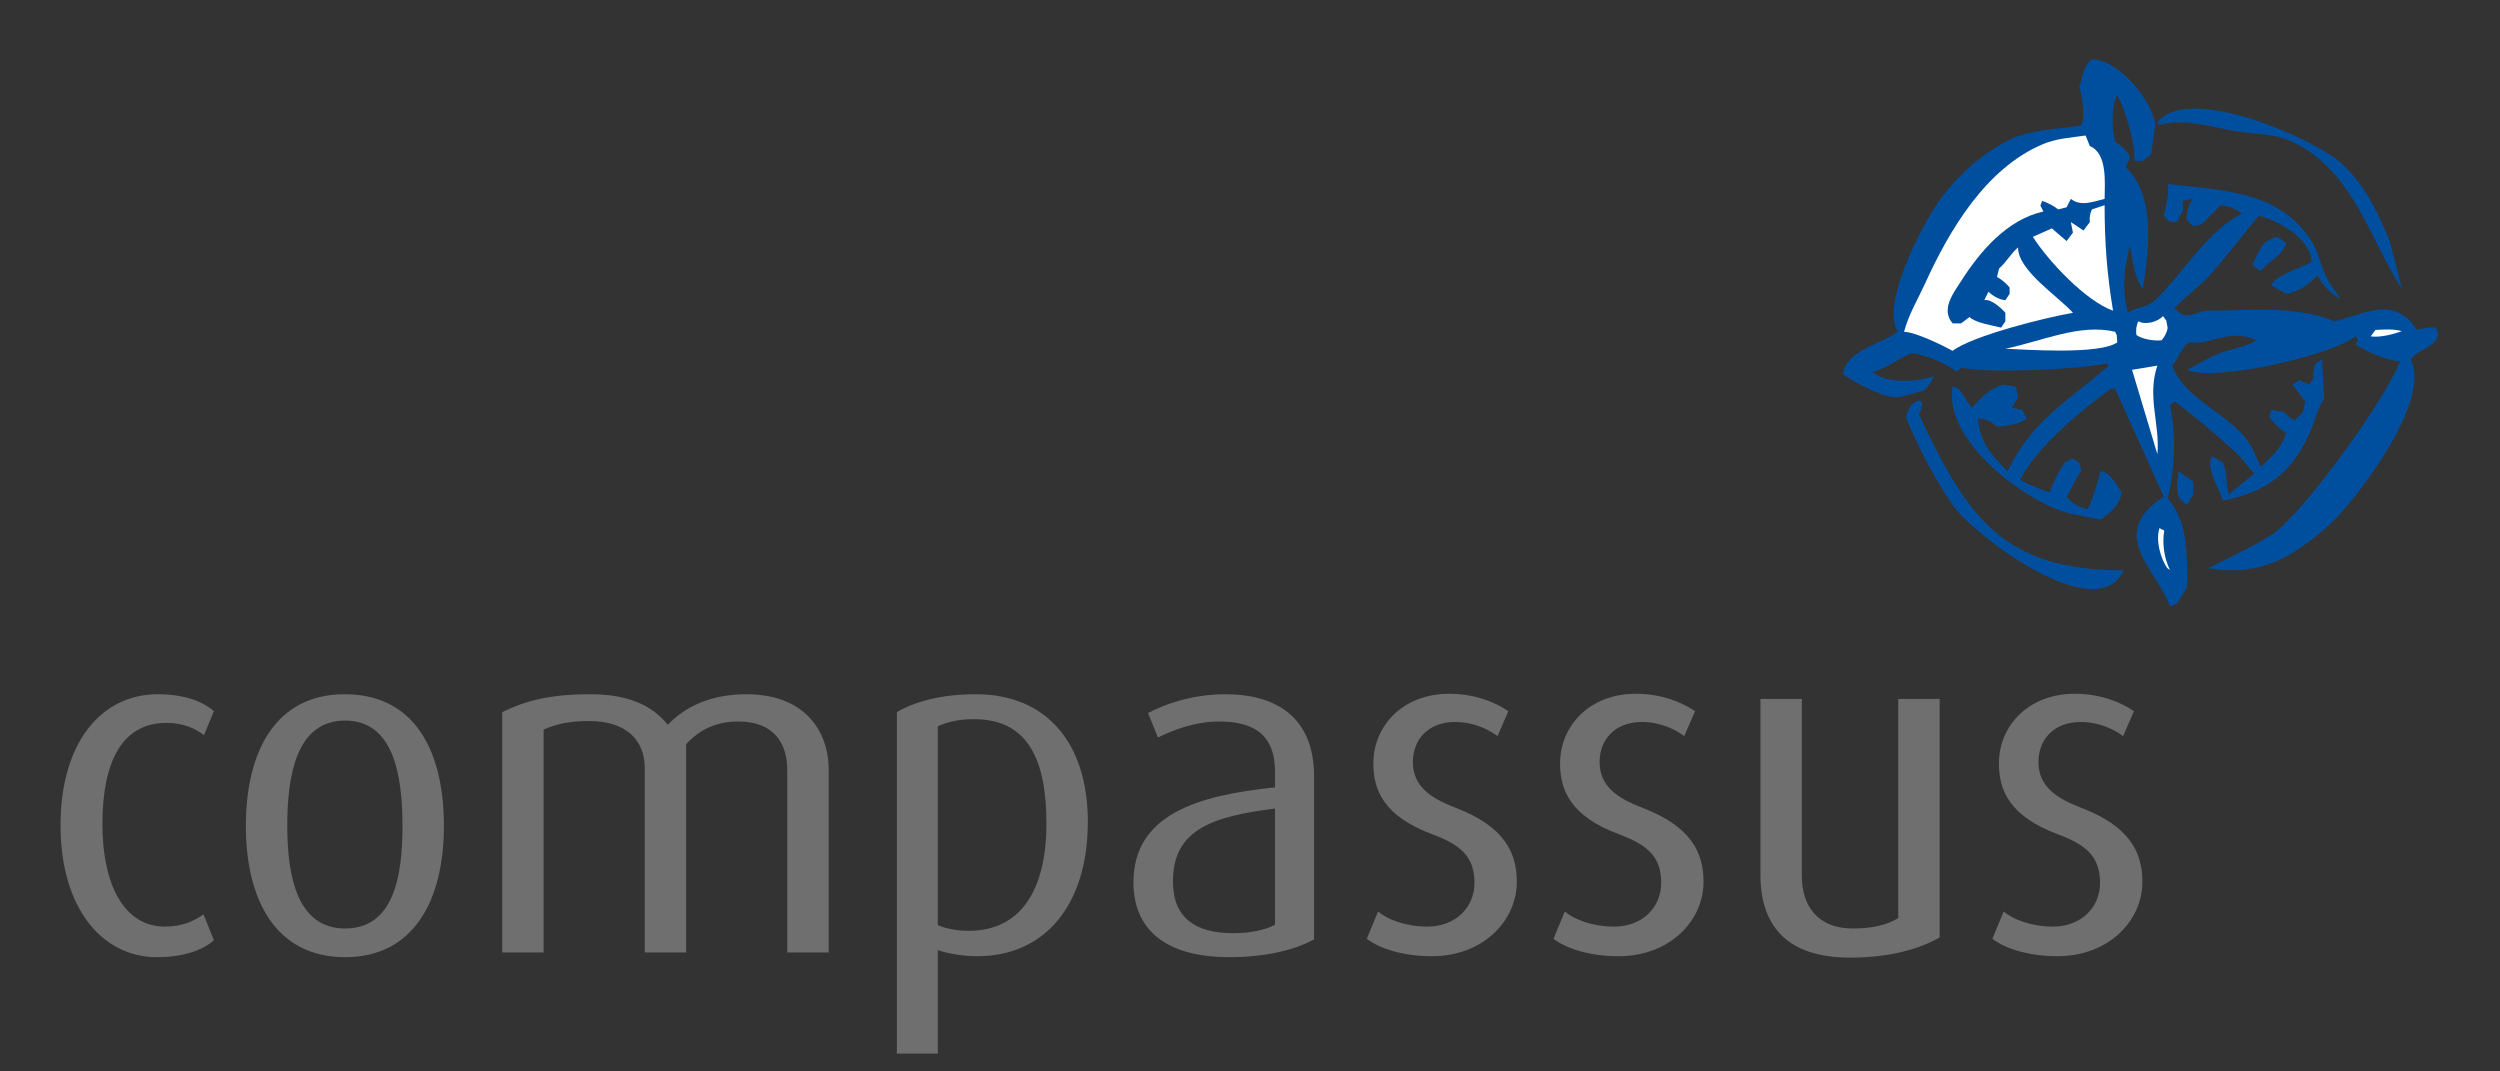 <?xml version="1.0" encoding="iso-8859-1"?>
<!-- Generator: Adobe Illustrator 15.0.0, SVG Export Plug-In . SVG Version: 6.00 Build 0)  -->
<!DOCTYPE svg
  PUBLIC '-//W3C//DTD SVG 1.1//EN'
  'http://www.w3.org/Graphics/SVG/1.1/DTD/svg11.dtd'>
<svg enable-background="new 0 0 595.275 255.118" height="255.118px" version="1.1" viewBox="0 0 595.275 255.118" width="595.275px" x="0px" xml:space="preserve" xmlns="http://www.w3.org/2000/svg" xmlns:xlink="http://www.w3.org/1999/xlink" y="0px">
	
	
	

	
	
	<rect x="0" y="0" width="595.275" height="255.118" fill="#333333" stroke="none"/>
	
	
	

	
	
	<g id="Hintergrund">
</g>
	
	
	

	
	
	<g id="Hilfslinien_anzeigen">
</g>
	
	
	

	
	
	<g id="Vordergrund">
		
		
		
	
		
		
		<g>
			
			
			
		
			
			
			<path animation_id="0" clip-rule="evenodd" d="M512.188,36.792l-2.011,1.508h-2.011    c0.459-3.675-2.135-12.304-4.021-15.581c-1.5,2.284-1.314,8.471-0.502,11.058c1.329,0.729,2.789,2.189,3.519,3.518    c-0.229,0.853-0.544,1.754-1.006,2.513c7.331,6.993,5.492,20.325,4.021,29.152c-1.89-3.104-2.479-7.019-3.016-10.555    c-1.433,5.729-1.948,10.301-0.503,16.084c2.585-1.79,4.281-0.764,7.037-3.519c6.314-6.314,12.011-15.992,20.104-20.104    c-1.185-0.999-3.454-1.988-5.026-2.011l-4.523,4.523l-2.011,0.503l-1.508-1.508c-0.222-1.552,0.411-3.897,1.508-5.026    l-2.513,0.503v2.513l-1.006,1.508v0.503l-0.502,0.502h-1.508l-1.508-1.508c0.587-2.734,1.274-4.577,1.005-7.539    c12.81,1.495,26.488,1.486,34.178,13.571c1.85,2.906,2.333,6.595,4.021,9.55c0.846,1.479,2.07,2.737,2.81,4.278    c-1.938-1.092-4.65-3.667-5.322-5.787c-1.825,2.13-4.706,4.15-7.539,4.524l-3.519-2.011c0.71-2.294,7.414-4.337,9.55-5.529    c-0.047-5.496-7.772-9.892-12.565-11.058c-3.872,4.707-7.51,9.517-11.561,14.073c-2.617,2.945-5.959,5.133-8.544,8.042    l2.011,1.508c2.371,0.474,3.785-1.005,5.863-1.005c10.298,0,20.667-1.35,30.325,2.513c7.607-1.902,14.165-6.145,19.602,2.011    c1.363-0.398,3.1-0.661,4.523-0.503l0.503,1.508c-0.331,3.198-4.839,3.658-6.534,6.031c5.052,9.861-12.386,32.491-18.597,38.701    c-2.663,2.663-8.215,6.872-11.561,8.545c-6.092,3.046-11.445,3.495-18.094,2.513c3.901-1.95,13.652-6.533,16.586-9.047    c8.038-6.89,25.199-30.508,29.152-40.209c-3.06-0.196-8.049-2.242-10.555-4.021l0.502-1.005l-0.502-1.005    c-5.801,4.71-33.775,10.974-40.21,8.042c2.591-1.295,5.353-3.012,8.042-4.021c2.708-1.016,6.089-1.447,8.545-3.016    c-6.77-2.98-10.7,1.271-16.084,0.502c-1.861,1.329-2.502,3.825-4.021,5.529c3.11,8.249,13.236,11.153,18.095,18.094    c1.185,1.692,2.077,4.154,3.016,6.031c2.646-2.646,4.882-4.292,6.031-8.042c-1.125-0.776-3.472-2.688-4.021-4.021l0.502-1.508    l3.016,0.503c0.653,0.816,1.604,1.512,2.514,2.01l2.01-2.01l0.503-2.513l-3.016-4.021l1.508-1.005l2.513,1.005l1.006-1.508    c-0.143-1.001,0.006-2.612,0.502-3.519l1.508-1.005l0.503,9.55c-1.369,1.409-2.218,5.176-3.016,7.036    c-4.376,10.212-10.21,14.909-21.11,17.089c-0.613-2.525-4.429-8.196-2.513-10.555l2.513,1.508    c1.277,2.555,0.524,5.071,1.509,7.539l6.031-5.026c-1.396-1.22-2.265-2.767-3.519-4.021c-2.866-2.866-12.296-10.971-15.581-13.068    l-1.005,1.005c1.59,7.287,1.081,14.859-0.503,22.115c5.032,5.986,4.523,13.721,4.523,21.109c-0.786,1.366-1.6,2.735-2.513,4.021    l-1.508,0.502c-3.645-9.43-15.066-17.097-1.508-26.136l-11.561-25.633h-1.006c-6.986,5.018-17.689,13.892-21.612,21.613    c0.626,0.607,6.124,2.938,7.037,3.016c0.884-2.479,2.091-4.829,3.519-7.037l2.01-1.005l1.508,1.005l0.503,2.011    c-1.361,1.575-2.289,4.187-3.519,6.031c0.871,1.452,3.377,2.845,5.026,3.016c0.661-0.954,2.927-7.838,3.016-9.047    c2.195,0.122,3.929,3.379,5.026,5.026c-0.243,2.854-2.779,5.067-5.026,6.533c-2.915-0.647-6.235-1.072-9.047-2.01    c-10.239-3.413-28.315-17.307-26.136-29.654l1.508,0.502l3.016,4.523c2.557-2.557,3.892-4.411,7.539-5.529l3.016,0.503    l0.502,2.513l-1.508,2.513l2.514,0.502l1.005,2.011c-1.538,1.495-5.031,1.801-7.036,2.01c-0.918-1.086-3.106-2.043-4.523-2.01    c0.506,5.848,3.058,8.586,7.036,12.565c6.329-12.659,14.093-16.319,24.126-25.131l-0.503-0.503    c-6.646,1.434-28.243,2.395-34.681,1.005l-1.005,1.005c-3.163-2.439-6.71-3.649-10.556-4.523    c-3.387,1.222-6.062,3.725-9.549,4.523c3.279,2.833,10.768,2.461,14.576,1.005c-0.394,1.239-1.451,2.76-2.514,3.519    c-1.902,0.339-4.705,1.508-6.534,1.508c-3.065,0-10.144-3.661-12.565-5.529c1.034-5.919,9.168-7.061,13.068-10.052    c-4.24-7.037,6.682-27.102,10.555-32.167c4.256-5.564,9.821-10.439,16.084-13.571c5.612-2.806,16.002-2.818,17.089-3.518    c0.906-1.652,0.156-7.231-0.503-9.047c0.865-2.262,0.815-5.067,3.016-6.534c6.258-0.115,14.438,9.806,15.079,15.582" fill="#004F9F" fill-rule="evenodd"/>
			
			
			
		
			
			
			<path animation_id="1" clip-rule="evenodd" d="M571.998,68.959c-7.855-12.207-11.674-28.333-26.136-35.183    c-4.571-2.166-9.688-1.737-14.408-2.681c-5.157-1.031-12.129-2.95-17.257-1.34l-0.502-0.503c6.862-9.607,37.146,3.626,43.728,9.55    c5.523,4.971,8.85,11.82,11.56,18.597" fill="#004F9F" fill-rule="evenodd"/>
			
			
			
		
			
			
			<path animation_id="2" clip-rule="evenodd" d="M497.611,34.781c4.305,1.773,3.518,9.019,3.518,12.565    c-2.593,0.648-5.674,1.924-8.041,0l-1.006,2.011l-2.01,0.502c-1.094-0.893-2.495-1.554-3.809-2.038l-0.422,1.125l0.712,1.416    c-8.684,1.914-15.128,9.555-19.603,16.587c-1.773,2.786-4.9,6.68-2.01,10.052h2.01l2.011-1.508    c1.442,1.402,5.517,2.008,7.539,2.513l1.005-1.508v-2.01c-0.876-1.052-3.467-3.405-5.025-3.016l1.005-2.011    c0.858,0.926,2.726,1.977,4.021,2.011l1.006-1.508v-1.508c-0.812-0.975-1.886-1.923-3.016-2.513l0.502-2.011    c1.731-1.483,2.793-3.542,4.523-5.026c-0.127,5.457,9.791,11.835,13.068,15.581c-6.239,1.04-23.955,5.448-28.648,9.047    c-2.488-1.361-8.947-4.501-11.561-4.523c1.021-4.023,3.332-7.833,5.026-11.56c5.768-12.689,14.492-27.484,28.146-33.173    c3.159-1.316,6.69-1.53,10.052-2.01" fill="#FFFFFF" fill-rule="evenodd"/>
			
			
			
		
			
			
			<path animation_id="3" clip-rule="evenodd" d="M501.129,48.854c0,8.837,0.559,16.418,2.011,25.131    c-6.509-2.322-15.383-11.77-19.099-17.591l4.523-2.011l3.518,3.016l1.508-2.011l-0.502-2.513l3.016,2.011l1.508-2.011    c-0.152-0.911,0.079-2.2,0.502-3.016" fill="#FFFFFF" fill-rule="evenodd"/>
			
			
			
		
			
			
			<path animation_id="4" clip-rule="evenodd" d="M544.354,57.901c-0.97,3.058-4.075,4.251-6.031,6.534    c-0.769-0.224-1.54-0.88-2.011-1.508c1.78-2.924,1.786-5.663,6.031-6.534" fill="#004F9F" fill-rule="evenodd"/>
			
			
			
		
			
			
			<path animation_id="5" clip-rule="evenodd" d="M516.137,78.065c-0.133,1.041-0.751,2.18-1.437,2.957    c-1.702,0.206-4.561-0.221-5.995-1.25c-0.188-1.022-0.039-2.354,0.467-3.273c1.656,0.962,4.617,0.138,5.863-1.224l0.781,1.066" fill="#FFFFFF" fill-rule="evenodd"/>
			
			
			
		
			
			
			<path animation_id="6" clip-rule="evenodd" d="M565.607,78.564c1.739-0.125,4.585-0.262,6.283,0.293    c-1.968,0.72-5.258,1.585-7.396,1.229" fill="#FFFFFF" fill-rule="evenodd"/>
			
			
			
		
			
			
			<path animation_id="7" clip-rule="evenodd" d="M504.023,79.827l0.121,1.697    c-4.278,3.034-22.556,1.667-26.639,1.508c8.205-1.641,17.815-6.1,26.137-4.021" fill="#FFFFFF" fill-rule="evenodd"/>
			
			
			
		
			
			
			<path animation_id="8" clip-rule="evenodd" d="M513.695,87.053c-2.516,7.283,0.648,13.972,0,21.11    l-6.032-20.105" fill="#FFFFFF" fill-rule="evenodd"/>
			
			
			
		
			
			
			<path animation_id="9" clip-rule="evenodd" d="M457.666,95.896c-0.027,0.868-0.222,2.003-0.767,2.717    c11.519,24.601,19.958,37.194,48.754,37.194c-6.288,13.9-35.717-8.365-40.712-15.581c-4.428-6.396-8.003-13.479-11.059-20.607    c-0.023-1.464,1.468-4.247,3.166-4.229" fill="#004F9F" fill-rule="evenodd"/>
			
			
			
		
			
			
			<path animation_id="10" clip-rule="evenodd" d="M522.239,114.697v3.016l-1.508,2.514l-1.575-1.265    c-1.147-1.964-0.713-4.642-0.436-6.777" fill="#004F9F" fill-rule="evenodd"/>
			
			
			
		
			
			
			<path animation_id="11" clip-rule="evenodd" d="M516.02,135.253c-1.636-2.434-2.765-6.668-1.822-9.499    l1.137,0.585c-0.549,3.046-0.02,6.648,1.371,9.409" fill="#FFFFFF" fill-rule="evenodd"/>
			
			
			
	
		
		
		</g>
		
		
		
	
		
		
		<g>
			
			
			
		
			
			
			<path animation_id="12" d="M37.376,227.912c-13.216,0-22.96-11.872-22.96-31.36c0-19.824,9.744-31.248,23.185-31.248    c7.392,0,11.424,2.353,13.328,4.032l-2.353,5.712c-1.792-1.344-4.479-2.912-8.96-2.912c-10.976,0-15.231,9.968-15.231,24.08    c0,14.448,5.151,24.416,14.896,24.416c4.144,0,6.944-1.344,9.184-2.912l2.465,6.16C48.577,226.007,44.097,227.912,37.376,227.912z    " fill="#706F6F"/>
			
			
			
		
			
			
			<path animation_id="13" d="M82.176,227.912c-16.464,0-23.632-13.553-23.632-31.248c0-18.032,7.28-31.36,23.521-31.36    c16.575,0,23.632,13.328,23.632,31.36C105.697,214.359,98.529,227.912,82.176,227.912z M82.176,171.576    c-11.535,0-13.775,12.88-13.775,25.088s2.464,24.416,13.775,24.416c11.536,0,13.664-12.32,13.664-24.416    S93.712,171.576,82.176,171.576z" fill="#706F6F"/>
			
			
			
		
			
			
			<path animation_id="14" d="M187.456,226.792v-43.456c0-6.048-2.911-11.536-11.647-11.536c-5.04,0-8.96,1.681-12.432,5.376v49.616    h-9.856v-43.904c0-6.72-4.479-11.199-13.216-11.199c-4.928,0-7.616,0.672-10.864,2.016v53.088h-9.855v-57.232    c5.487-2.688,11.312-4.256,20.943-4.256c9.296,0,14.896,2.801,18.48,7.28c4.144-4.368,10.304-7.28,18.704-7.28    c14.447,0,19.6,9.408,19.6,17.809v43.68H187.456z" fill="#706F6F"/>
			
			
			
		
			
			
			<path animation_id="15" d="M232.705,227.687c-3.472,0-7.168-0.672-9.407-1.456v24.641h-9.744v-81.312    c4.032-2.352,10.191-4.256,18.815-4.256c17.024,0,26.656,11.872,26.656,30.353C259.025,215.704,248.609,227.687,232.705,227.687z     M231.921,171.24c-3.696,0-6.272,0.672-8.624,1.68v47.376c1.903,0.784,4.367,1.344,7.392,1.344    c12.208,0,18.479-9.52,18.479-25.536C249.168,180.759,244.689,171.24,231.921,171.24z" fill="#706F6F"/>
			
			
			
		
			
			
			<path animation_id="16" d="M292.848,227.912c-15.68,0-22.96-6.832-22.96-17.809c0-16.016,15.008-20.72,33.711-22.624v-3.695    c0-9.296-5.599-11.984-13.328-11.984c-5.823,0-11.199,2.128-14.56,3.809l-2.352-5.824c3.472-1.904,10.191-4.48,18.479-4.48    c11.201,0,21.056,4.816,21.056,19.601v38.752C308.305,226.231,301.248,227.912,292.848,227.912z M303.6,192.519    c-15.231,1.904-24.303,5.152-24.303,17.36c0,8.736,5.376,12.32,14.336,12.32c3.808,0,7.504-0.673,9.967-2.017V192.519z" fill="#706F6F"/>
			
			
			
		
			
			
			<path animation_id="17" d="M340.895,227.687c-6.496,0-12.207-1.68-15.455-4.144l2.688-6.496c2.129,1.792,6.385,3.584,11.76,3.584    c6.721,0,11.201-4.592,11.201-10.416c0-6.271-3.361-9.072-9.969-11.536c-11.76-4.368-14.111-10.64-14.111-16.912    c0-8.96,7.055-16.575,18.031-16.575c6.16,0,10.977,2.016,14.111,4.144l-2.576,5.937c-1.791-1.345-5.375-3.36-10.08-3.36    c-6.607,0-10.078,4.368-10.078,9.52c0,5.824,4.256,8.624,10.078,10.864c11.762,4.48,14.672,10.752,14.672,17.696    C361.166,219.175,353.215,227.687,340.895,227.687z" fill="#706F6F"/>
			
			
			
		
			
			
			<path animation_id="18" d="M385.357,227.687c-6.496,0-12.207-1.68-15.455-4.144l2.688-6.496c2.129,1.792,6.385,3.584,11.76,3.584    c6.721,0,11.201-4.592,11.201-10.416c0-6.271-3.361-9.072-9.969-11.536c-11.76-4.368-14.111-10.64-14.111-16.912    c0-8.96,7.055-16.575,18.031-16.575c6.16,0,10.977,2.016,14.111,4.144l-2.576,5.937c-1.791-1.345-5.375-3.36-10.08-3.36    c-6.607,0-10.078,4.368-10.078,9.52c0,5.824,4.256,8.624,10.078,10.864c11.762,4.48,14.672,10.752,14.672,17.696    C405.629,219.175,397.678,227.687,385.357,227.687z" fill="#706F6F"/>
			
			
			
		
			
			
			<path animation_id="19" d="M440.572,228.023c-15.119,0-21.391-7.615-21.391-19.712v-41.888h9.855v42.224    c0,7.057,3.809,12.433,12.096,12.433c4.703,0,8.064-0.784,10.863-2.464v-52.192h9.857v56.784    C457.373,225.784,450.316,228.023,440.572,228.023z" fill="#706F6F"/>
			
			
			
		
			
			
			<path animation_id="20" d="M489.852,227.687c-6.496,0-12.207-1.68-15.455-4.144l2.688-6.496c2.129,1.792,6.385,3.584,11.76,3.584    c6.721,0,11.201-4.592,11.201-10.416c0-6.271-3.361-9.072-9.969-11.536c-11.76-4.368-14.111-10.64-14.111-16.912    c0-8.96,7.055-16.575,18.031-16.575c6.16,0,10.977,2.016,14.111,4.144l-2.576,5.937c-1.791-1.345-5.375-3.36-10.08-3.36    c-6.607,0-10.078,4.368-10.078,9.52c0,5.824,4.256,8.624,10.078,10.864c11.762,4.48,14.672,10.752,14.672,17.696    C510.123,219.175,502.172,227.687,489.852,227.687z" fill="#706F6F"/>
			
			
			
	
		
		
		</g>
		
		
		

	
	
	</g>
	
	
	



</svg>
